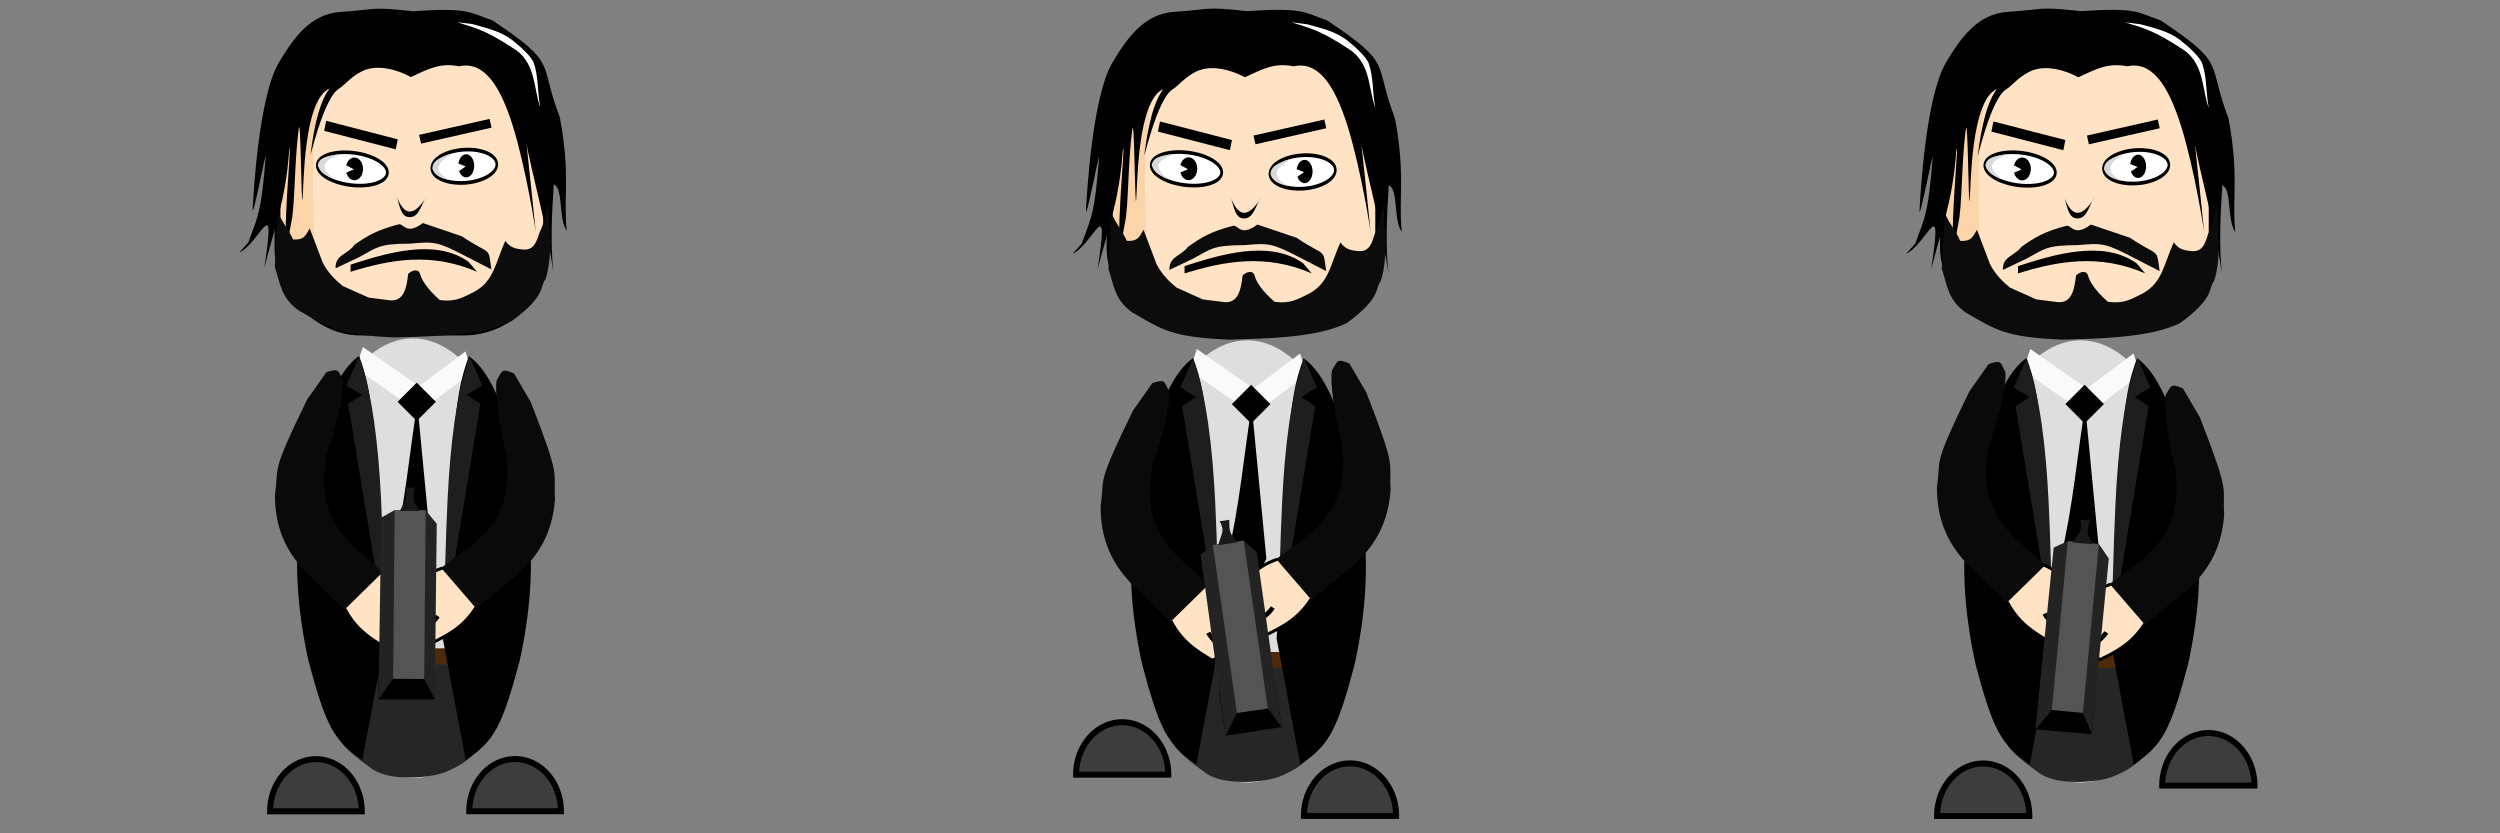 <?xml version="1.0" encoding="UTF-8" standalone="no"?>
<svg
   xmlns:dc="http://purl.org/dc/elements/1.1/"
   xmlns:cc="http://creativecommons.org/ns#"
   xmlns:rdf="http://www.w3.org/1999/02/22-rdf-syntax-ns#"
   xmlns:svg="http://www.w3.org/2000/svg"
   xmlns="http://www.w3.org/2000/svg"
   xmlns:sodipodi="http://sodipodi.sourceforge.net/DTD/sodipodi-0.dtd"
   xmlns:inkscape="http://www.inkscape.org/namespaces/inkscape"
   inkscape:export-ydpi="97.072014"
   inkscape:export-xdpi="97.072014"
   inkscape:export-filename="C:\Users\Martin\Desktop\bitmapa.png"
   sodipodi:docname="wick2.svg"
   inkscape:version="1.0 (4035a4fb49, 2020-05-01)"
   id="svg8"
   version="1.1"
   viewBox="0 0 25.119 8.373"
   height="8.373mm"
   width="25.119mm">
  <rect x="0" y="0" width="25.119" height="8.373" fill="#808080" stroke="none"/>
  <defs
     id="defs2" />
  <sodipodi:namedview
     fit-margin-bottom="0"
     fit-margin-right="0"
     fit-margin-left="0"
     fit-margin-top="0"
     inkscape:window-maximized="0"
     inkscape:window-y="-32000"
     inkscape:window-x="-32000"
     inkscape:window-height="1002"
     inkscape:window-width="944"
     showgrid="false"
     inkscape:document-rotation="0"
     inkscape:current-layer="layer1"
     inkscape:document-units="mm"
     inkscape:cy="10.911293"
     inkscape:cx="27.212433"
     inkscape:zoom="8.0000004"
     inkscape:pageshadow="2"
     inkscape:pageopacity="0.0"
     borderopacity="1.0"
     bordercolor="#666666"
     pagecolor="#ffffff"
     id="base"
     inkscape:snap-global="false" />
  <g
     transform="translate(-39.593,-50.998)"
     style="display:inline;opacity:1"
     id="layer1"
     inkscape:groupmode="layer"
     inkscape:label="static_down">
    <g
       transform="translate(-6.295,-0.182)"
       id="g3563">
      <g
         transform="matrix(0.05,0,0,0.055,46.166,49.671)"
         id="g938">
        <rect
           rx="16.631"
           ry="15.103"
           y="31.687"
           x="50.208"
           height="56.444"
           width="53.987"
           id="rect833"
           style="fill:#ffe3c4;fill-opacity:1;stroke:#000000;stroke-width:1.174" />
        <path
           transform="scale(0.265)"
           id="path928"
           d="m 227.528,325.648 c -7.878,-3.389 -13.133,-7.014 -19.561,-13.492 -7.264,-7.32 -11.327,-14.147 -13.86,-23.291 -1.434,-5.174 -1.475,-6.919 -1.475,-62.188 0,-53.885 0.072,-57.147 1.382,-62.267 4.62,-18.064 19.583,-33.079 38.905,-39.04 2.712,-0.837 5.073,-1.378 5.247,-1.204 0.174,0.175 -0.702,1.799 -1.947,3.609 -9.412,13.679 -16.561,42.653 -19.366,78.485 -1.109,14.167 -0.437,56.182 1.093,68.324 3.124,24.791 7.384,41.261 12.955,50.086 0.962,1.524 1.504,2.758 1.205,2.742 -0.3,-0.016 -2.359,-0.81 -4.577,-1.764 z"
           style="fill:#fbd4a9;fill-opacity:1;stroke:none;stroke-width:3.51" />
      </g>
      <path
         style="fill:#000000;fill-opacity:1;stroke:none;stroke-width:0.014px;stroke-linecap:butt;stroke-linejoin:miter;stroke-opacity:1"
         d="m 50.014,51.953 c -0.152,-0.082 -0.318,-0.116 -0.447,-0.074 -0.129,0.043 -0.222,0.162 -0.275,0.194 -0.156,0.092 -0.297,0.742 -0.283,0.649 0.017,-0.111 0.056,-0.474 0.189,-0.652 -0.262,0.116 -0.258,0.98 -0.27,1.108 -0.013,0.134 -0.017,-0.875 -0.039,-0.7 -0.045,0.35 -0.036,0.748 -0.072,0.925 -0.088,0.432 0.022,0.236 -0.019,0.28 -0.104,0.111 0.037,-1.229 -0.005,-0.987 -0.033,0.49 -0.156,0.806 -0.25,1.177 0.123,-0.795 -0.033,-0.264 -0.251,-0.154 l 0.092,-0.105 c 0.101,-0.279 0.127,-0.29 0.174,-0.862 0.003,-0.069 -0.143,0.697 -0.131,0.516 0.008,-0.133 0.06,-1.119 0.263,-1.459 0.145,-0.244 0.317,-0.49 0.618,-0.509 0.373,-0.024 0.29,-0.056 0.729,-0.007 0.562,-0.039 0.566,0.012 0.799,0.092 0.674,0.45 0.458,0.41 0.677,0.974 0.108,0.574 0.035,0.795 0.069,1.14 -0.086,-0.124 -0.031,-0.426 -0.13,-0.467 -0.02,0.301 -0.034,0.599 -0.004,0.881 -0.069,-0.479 -0.213,-0.976 -0.28,-1.334 -0.007,-0.177 0.124,1.157 0.109,0.978 -0.004,-0.055 -0.103,-0.683 -0.236,-1.11 -0.133,-0.428 -0.3,-0.654 -0.54,-0.601 -0.199,-0.039 -0.315,0.032 -0.485,0.108 z"
         id="path930"
         sodipodi:nodetypes="cssscsssscccccssccccccccssccc" />
      <rect
         ry="0"
         y="51.179"
         x="45.888"
         height="8.373"
         width="8.373"
         id="rect851"
         style="fill:none;stroke:none;stroke-width:0.094;stroke-opacity:1" />
      <rect
         transform="matrix(0.968,0.25,-0.194,0.981,0,0)"
         y="38.499"
         x="58.506"
         height="0.103"
         width="0.743"
         id="rect1813"
         style="fill:#000000;fill-opacity:1;stroke:none;stroke-width:0.016;stroke-miterlimit:4;stroke-dasharray:none;stroke-opacity:1" />
      <rect
         style="fill:#000000;fill-opacity:1;stroke:none;stroke-width:0.015;stroke-miterlimit:4;stroke-dasharray:none;stroke-opacity:1"
         id="rect1813-6"
         width="0.726"
         height="0.09"
         x="-37.982"
         y="62.327"
         transform="matrix(-0.975,0.221,0.221,0.975,0,0)" />
      <g
         transform="matrix(1.202,0,0,1.586,-6.546,-33.051)"
         id="g1912">
        <ellipse
           transform="rotate(5.003)"
           ry="0.103"
           rx="0.294"
           cy="49.912"
           cx="51.115"
           id="path1811-5"
           style="fill:#ffffff;fill-opacity:1;stroke:#000000;stroke-width:0.023;stroke-miterlimit:4;stroke-dasharray:none;stroke-opacity:1" />
        <path
           sodipodi:nodetypes="ccccc"
           id="path1858-0"
           d="m 46.461,54.088 c -0.098,0.032 -0.21,0.066 -0.034,0.161 -0.069,-0.024 -0.126,-0.038 -0.148,-0.092 0.008,-0.047 0.065,-0.057 0.15,-0.068 z"
           style="fill:#d9d9d9;fill-opacity:1;stroke:none;stroke-width:0.014;stroke-linecap:butt;stroke-linejoin:miter;stroke-miterlimit:4;stroke-dasharray:none;stroke-opacity:1" />
        <g
           transform="translate(-1.312,0.804)"
           id="g1864-2">
          <circle
             style="fill:#000000;fill-opacity:1;stroke:none;stroke-width:0.011;stroke-miterlimit:4;stroke-dasharray:none;stroke-opacity:1"
             id="path1854-9"
             cx="47.897"
             cy="53.375"
             r="0.072" />
          <path
             style="fill:#ffffff;fill-opacity:1;stroke:none;stroke-width:0.014;stroke-linecap:butt;stroke-linejoin:miter;stroke-miterlimit:4;stroke-dasharray:none;stroke-opacity:1"
             d="m 47.816,53.347 0.076,0.031 -0.077,0.025 z"
             id="path1860-4" />
        </g>
      </g>
      <g
         transform="matrix(1.103,-0.212,0.146,1.604,-8.721,-24.181)"
         id="g1912-7">
        <ellipse
           style="fill:#ffffff;fill-opacity:1;stroke:#000000;stroke-width:0.023;stroke-miterlimit:4;stroke-dasharray:none;stroke-opacity:1"
           id="path1811-5-2"
           cx="51.115"
           cy="49.912"
           rx="0.294"
           ry="0.103"
           transform="rotate(5.003)" />
        <path
           style="fill:#d9d9d9;fill-opacity:1;stroke:none;stroke-width:0.014;stroke-linecap:butt;stroke-linejoin:miter;stroke-miterlimit:4;stroke-dasharray:none;stroke-opacity:1"
           d="m 46.461,54.088 c -0.098,0.032 -0.21,0.066 -0.034,0.161 -0.069,-0.024 -0.126,-0.038 -0.148,-0.092 0.008,-0.047 0.065,-0.057 0.15,-0.068 z"
           id="path1858-0-1"
           sodipodi:nodetypes="ccccc" />
        <g
           id="g1864-2-4"
           transform="translate(-1.312,0.804)">
          <circle
             r="0.072"
             cy="53.375"
             cx="47.897"
             id="path1854-9-1"
             style="fill:#000000;fill-opacity:1;stroke:none;stroke-width:0.011;stroke-miterlimit:4;stroke-dasharray:none;stroke-opacity:1" />
          <path
             id="path1860-4-7"
             d="m 47.816,53.347 0.076,0.031 -0.077,0.025 z"
             style="fill:#ffffff;fill-opacity:1;stroke:none;stroke-width:0.014;stroke-linecap:butt;stroke-linejoin:miter;stroke-miterlimit:4;stroke-dasharray:none;stroke-opacity:1" />
        </g>
      </g>
      <path
         sodipodi:nodetypes="ccccc"
         id="path1980"
         d="m 50.178,53.15 c -0.057,0.07 -0.072,0.213 -0.173,0.212 -0.091,1.19e-4 -0.1,-0.115 -0.128,-0.199 0.088,0.22 0.192,0.162 0.301,-0.013 z"
         style="fill:#000000;fill-opacity:1;stroke:none;stroke-width:0.014;stroke-linecap:butt;stroke-linejoin:miter;stroke-miterlimit:4;stroke-dasharray:none;stroke-opacity:1" />
      <path
         sodipodi:nodetypes="ccccc"
         d="m 49.411,53.839 c 0.352,-0.114 0.851,-0.269 1.185,-0.028 l 0.085,0.1 c -0.461,-0.2 -0.876,-0.123 -1.271,0 z"
         style="fill:#000000;fill-opacity:1;stroke:none;stroke-width:0.016;stroke-miterlimit:4;stroke-dasharray:none;stroke-opacity:1"
         id="rect1997" />
      <path
         sodipodi:nodetypes="ccccccccsccccccccccccc"
         id="path2036"
         d="m 48.684,53.317 c 0.045,0.109 0.092,0.148 0.149,0.269 0.105,0.007 0.122,-0.033 0.167,-0.111 l 0.131,0.344 c 0.058,0.111 0.128,0.174 0.2,0.234 l 0.261,0.117 0.217,0.028 c 0.13,0.009 0.164,-0.11 0.18,-0.265 0.019,-0.026 0.101,-0.067 0.12,5.02e-4 0.016,0.056 0.064,0.143 0.198,0.261 0.16,0.022 0.23,-0.027 0.341,-0.08 0.205,-0.108 0.217,-0.294 0.317,-0.515 0.047,0.068 0.103,0.082 0.187,0.088 0.11,0.006 0.132,-0.101 0.156,-0.169 0.065,-0.132 0.046,-0.177 0.096,-0.305 -0.014,0.254 0.051,0.495 -0.035,0.773 -0.059,0.066 0.012,0.166 -0.339,0.418 -0.294,0.148 -0.819,0.157 -1.182,0.166 -0.556,-0.026 -0.651,-0.09 -0.966,-0.276 -0.172,-0.128 -0.176,-0.26 -0.233,-0.434 0.008,-0.146 0.016,-0.353 0.036,-0.545 z"
         style="fill:#0c0c0c;fill-opacity:1;stroke:none;stroke-width:0.015;stroke-linecap:butt;stroke-linejoin:miter;stroke-miterlimit:4;stroke-dasharray:none;stroke-opacity:1" />
      <path
         sodipodi:nodetypes="ccccccccccc"
         id="path2038"
         d="m 49.447,53.643 c -0.071,0.098 -0.193,0.095 -0.187,0.233 l 0.242,-0.115 c 0.169,-0.09 0.184,-0.133 0.508,-0.133 0.24,-0.021 0.269,-0.025 0.57,0.133 l 0.245,0.126 c -0.032,-0.243 -8.11e-4,-0.134 -0.297,-0.333 l -0.391,-0.133 c -0.164,0.123 -0.191,0.008 -0.239,0.012 -0.224,0.057 -0.322,0.118 -0.451,0.208 z"
         style="fill:#0c0c0c;fill-opacity:1;stroke:none;stroke-width:0.019;stroke-linecap:butt;stroke-linejoin:miter;stroke-miterlimit:4;stroke-dasharray:none;stroke-opacity:1" />
      <ellipse
         ry="2.209"
         rx="1.129"
         cy="56.789"
         cx="50.037"
         id="path2283"
         style="fill:#dedede;fill-opacity:1;stroke:none;stroke-width:0.014;stroke-miterlimit:4;stroke-dasharray:none;stroke-opacity:1" />
      <rect
         transform="matrix(0.82,0.572,-0.323,0.946,0,0)"
         y="17.172"
         x="67.171"
         height="0.225"
         width="0.64"
         id="rect2287"
         style="fill:#fafafa;fill-opacity:1;stroke:none;stroke-width:0.012;stroke-miterlimit:4;stroke-dasharray:none;stroke-opacity:1" />
      <rect
         style="fill:#fafafa;fill-opacity:1;stroke:none;stroke-width:0.011;stroke-miterlimit:4;stroke-dasharray:none;stroke-opacity:1"
         id="rect2287-6"
         width="0.603"
         height="0.221"
         x="-33.558"
         y="78.537"
         transform="matrix(-0.8,0.6,0.302,0.953,0,0)" />
      <rect
         transform="rotate(-45)"
         y="74.317"
         x="-3.772"
         height="0.272"
         width="0.272"
         id="rect2304"
         style="fill:#000000;fill-opacity:1;stroke:none;stroke-width:0.015;stroke-miterlimit:4;stroke-dasharray:none;stroke-opacity:1" />
      <path
         sodipodi:nodetypes="ccccc"
         id="path2306"
         d="m 50.081,55.238 c -0.075,0.452 -0.12,1.004 -0.246,1.519 0.087,0.205 0.145,0.282 0.184,0.475 0.07,-0.198 0.088,-0.248 0.208,-0.469 z"
         style="fill:#000000;fill-opacity:1;stroke:none;stroke-width:0.015;stroke-linecap:butt;stroke-linejoin:miter;stroke-miterlimit:4;stroke-dasharray:none;stroke-opacity:1" />
      <rect
         y="57.694"
         x="49.541"
         height="0.165"
         width="1.022"
         id="rect2398"
         style="fill:#4d2a09;fill-opacity:1;stroke:none;stroke-width:0.015;stroke-miterlimit:4;stroke-dasharray:none;stroke-opacity:1" />
      <path
         sodipodi:nodetypes="ccccccc"
         id="path2518"
         d="m 49.249,57.853 1.72,-4e-6 -0.206,0.777 c -0.102,0.103 -0.15,0.206 -0.406,0.31 -0.138,0.054 -0.531,0.096 -0.723,-0.029 -0.437,-0.313 -0.265,-0.274 -0.423,-0.424 z"
         style="fill:#262626;fill-opacity:1;stroke:none;stroke-width:0.015;stroke-linecap:butt;stroke-linejoin:miter;stroke-miterlimit:4;stroke-dasharray:none;stroke-opacity:1" />
      <path
         sodipodi:nodetypes="cccccccc"
         id="path2348"
         d="m 49.496,54.756 c -0.293,0.206 -0.47,0.863 -0.564,1.431 -0.102,0.554 -0.063,1.095 0.055,1.631 0.176,0.662 0.258,0.807 0.542,0.997 L 49.766,57.556 49.655,55.692 C 49.622,55.177 49.578,54.978 49.496,54.756 Z"
         style="fill:#000000;fill-opacity:1;stroke:none;stroke-width:0.015;stroke-linecap:butt;stroke-linejoin:miter;stroke-miterlimit:4;stroke-dasharray:none;stroke-opacity:1" />
      <path
         style="fill:#000000;fill-opacity:1;stroke:none;stroke-width:0.015;stroke-linecap:butt;stroke-linejoin:miter;stroke-miterlimit:4;stroke-dasharray:none;stroke-opacity:1"
         d="m 50.6,54.759 c 0.293,0.206 0.47,0.863 0.564,1.431 0.102,0.554 0.063,1.095 -0.055,1.631 -0.176,0.662 -0.258,0.807 -0.542,0.997 l -0.237,-1.259 0.111,-1.864 c 0.033,-0.515 0.076,-0.714 0.158,-0.936 z"
         id="path2348-4"
         sodipodi:nodetypes="cccccccc" />
      <path
         sodipodi:nodetypes="ccccccc"
         id="path2400"
         d="m 50.48,51.403 c 0.169,0.057 0.264,0.061 0.599,0.284 0.195,0.148 0.17,0.389 0.238,0.572 -0.029,-0.144 -0.019,-0.309 -0.063,-0.438 -0.017,-0.071 -0.163,-0.194 -0.219,-0.238 -0.115,-0.089 -0.259,-0.121 -0.399,-0.161 z"
         style="fill:#ffffff;fill-opacity:1;stroke:none;stroke-width:0.015;stroke-linecap:butt;stroke-linejoin:miter;stroke-miterlimit:4;stroke-dasharray:none;stroke-opacity:1" />
      <path
         sodipodi:nodetypes="cccccccc"
         id="path2499"
         d="m 49.765,57.529 -0.379,-2.293 0.14,-0.088 -0.158,-0.096 0.128,-0.289 c 0.136,0.376 0.194,0.897 0.221,1.436 0.021,0.414 0.027,0.885 0.047,1.33 z"
         style="fill:#1e1e1e;fill-opacity:1;stroke:none;stroke-width:0.015;stroke-linecap:butt;stroke-linejoin:miter;stroke-miterlimit:4;stroke-dasharray:none;stroke-opacity:1" />
      <path
         style="fill:#1e1e1e;fill-opacity:1;stroke:none;stroke-width:0.015;stroke-linecap:butt;stroke-linejoin:miter;stroke-miterlimit:4;stroke-dasharray:none;stroke-opacity:1"
         d="m 50.337,57.529 0.379,-2.293 -0.14,-0.088 0.158,-0.096 -0.128,-0.289 c -0.136,0.376 -0.194,0.897 -0.221,1.436 -0.021,0.414 -0.027,0.885 -0.047,1.33 z"
         id="path2499-0"
         sodipodi:nodetypes="cccccccc" />
      <g
         transform="matrix(1.1,0.419,-0.419,1.1,21.414,-27.582)"
         id="g3087">
        <path
           style="fill:#0a0a0a;fill-opacity:1;stroke:none;stroke-width:0.02;stroke-linecap:butt;stroke-linejoin:miter;stroke-miterlimit:4;stroke-dasharray:none;stroke-opacity:1"
           d="m 46.912,57.382 c -0.066,0.725 -0.023,0.606 0.031,0.853 0.094,0.254 0.258,0.438 0.543,0.553 l 0.388,0.169 0.115,-0.204 0.066,-0.218 -0.209,-0.078 c -0.457,-0.152 -0.551,-0.404 -0.611,-0.687 -0.009,-0.22 -0.038,-0.529 -0.095,-0.649 -0.069,-0.06 -0.065,-0.092 -0.158,-0.014 z"
           id="path2570"
           sodipodi:nodetypes="ccccccccccc" />
        <path
           id="rect2572"
           style="fill:#ffe3c4;fill-opacity:1;stroke:none;stroke-width:0.016;stroke-miterlimit:4;stroke-dasharray:none;stroke-opacity:1"
           d="m 48.04,58.529 c 0.151,0.031 0.302,0.062 0.433,0.19 -0.027,0.152 -0.068,0.298 -0.183,0.411 -0.151,-0.022 -0.3,-0.066 -0.441,-0.186 z"
           sodipodi:nodetypes="ccccc" />
        <path
           style="fill:none;stroke:#000000;stroke-width:0.026;stroke-linecap:butt;stroke-linejoin:miter;stroke-miterlimit:4;stroke-dasharray:none;stroke-opacity:1"
           d="m 48.032,58.534 c 0.202,0.009 0.315,0.105 0.436,0.181 -0.013,0.142 -0.044,0.282 -0.172,0.409 -0.142,-0.026 -0.291,-0.049 -0.447,-0.187"
           id="path2577"
           sodipodi:nodetypes="cccc" />
        <path
           style="fill:none;stroke:#000000;stroke-width:0.039;stroke-linecap:butt;stroke-linejoin:miter;stroke-miterlimit:4;stroke-dasharray:none;stroke-opacity:1"
           d="m 48.447,58.838 c -0.058,-0.014 -0.155,-0.049 -0.205,-0.086"
           id="path2579"
           sodipodi:nodetypes="cc" />
        <path
           id="path2579-3"
           d="m 48.387,59.006 c -0.062,-0.009 -0.16,-0.049 -0.206,-0.089"
           style="fill:none;stroke:#000000;stroke-width:0.039;stroke-linecap:butt;stroke-linejoin:miter;stroke-miterlimit:4;stroke-dasharray:none;stroke-opacity:1"
           sodipodi:nodetypes="cc" />
      </g>
      <g
         transform="matrix(1.131,-0.326,0.326,1.131,-27.63,7.796)"
         id="g3094">
        <path
           sodipodi:nodetypes="ccccccccccc"
           id="path2570-3"
           d="m 53.211,57.269 c 0.066,0.725 0.023,0.606 -0.031,0.853 -0.094,0.254 -0.258,0.438 -0.543,0.553 l -0.388,0.169 -0.115,-0.204 -0.066,-0.218 0.209,-0.078 c 0.457,-0.152 0.551,-0.404 0.611,-0.687 0.009,-0.22 0.038,-0.529 0.095,-0.649 0.069,-0.06 0.065,-0.092 0.158,-0.014 z"
           style="fill:#0a0a0a;fill-opacity:1;stroke:none;stroke-width:0.02;stroke-linecap:butt;stroke-linejoin:miter;stroke-miterlimit:4;stroke-dasharray:none;stroke-opacity:1" />
        <path
           sodipodi:nodetypes="ccccc"
           d="m 52.083,58.415 c -0.151,0.031 -0.302,0.062 -0.433,0.19 0.027,0.152 0.068,0.298 0.183,0.411 0.151,-0.022 0.3,-0.066 0.441,-0.186 z"
           style="fill:#ffe3c4;fill-opacity:1;stroke:none;stroke-width:0.016;stroke-miterlimit:4;stroke-dasharray:none;stroke-opacity:1"
           id="rect2572-1" />
        <path
           sodipodi:nodetypes="cccc"
           id="path2577-8"
           d="m 52.092,58.421 c -0.202,0.009 -0.315,0.105 -0.436,0.181 0.013,0.142 0.044,0.282 0.172,0.409 0.142,-0.026 0.291,-0.049 0.447,-0.187"
           style="fill:none;stroke:#000000;stroke-width:0.026;stroke-linecap:butt;stroke-linejoin:miter;stroke-miterlimit:4;stroke-dasharray:none;stroke-opacity:1" />
        <path
           sodipodi:nodetypes="cc"
           id="path2579-5"
           d="m 51.676,58.725 c 0.058,-0.014 0.155,-0.049 0.205,-0.086"
           style="fill:none;stroke:#000000;stroke-width:0.039;stroke-linecap:butt;stroke-linejoin:miter;stroke-miterlimit:4;stroke-dasharray:none;stroke-opacity:1" />
        <path
           sodipodi:nodetypes="cc"
           style="fill:none;stroke:#000000;stroke-width:0.039;stroke-linecap:butt;stroke-linejoin:miter;stroke-miterlimit:4;stroke-dasharray:none;stroke-opacity:1"
           d="m 51.736,58.893 c 0.062,-0.009 0.16,-0.049 0.206,-0.089"
           id="path2579-3-5" />
      </g>
      <g
         transform="matrix(1.177,0,0,1.177,-8.529,-12.733)"
         id="g3100">
        <rect
           style="fill:#000000;fill-opacity:1;stroke:none;stroke-width:0.011;stroke-miterlimit:4;stroke-dasharray:none;stroke-opacity:1"
           id="rect3027"
           width="0.482"
           height="0.381"
           x="49.465"
           y="59.891" />
        <path
           style="fill:#232323;fill-opacity:1;stroke:none;stroke-width:0.009;stroke-linecap:butt;stroke-linejoin:miter;stroke-miterlimit:4;stroke-dasharray:none;stroke-opacity:1"
           d="m 49.868,58.658 0.094,0.115 -0.017,1.497 -0.09,-0.172 -0.265,-0.002 -0.125,0.176 0.023,-1.552 0.115,-0.064 z"
           id="path3025"
           sodipodi:nodetypes="ccccccccc" />
        <rect
           transform="rotate(0.513)"
           y="58.209"
           x="50.126"
           height="1.44"
           width="0.265"
           id="rect2977-54"
           style="fill:#545454;fill-opacity:1;stroke:none;stroke-width:0.018;stroke-miterlimit:4;stroke-dasharray:none;stroke-opacity:1" />
        <path
           style="fill:#191919;fill-opacity:1;stroke:none;stroke-width:0.009;stroke-linecap:butt;stroke-linejoin:miter;stroke-miterlimit:4;stroke-dasharray:none;stroke-opacity:1"
           d="m 49.647,58.664 0.043,-0.084 c 0.021,-0.038 0.017,-0.077 0,-0.115 h 0.084 c -0.003,0.02 -0.02,0.091 0.002,0.134 l 0.038,0.065 z"
           id="path3029"
           sodipodi:nodetypes="ccccccc" />
      </g>
      <path
         transform="scale(-1)"
         style="fill:#3d3d3d;fill-opacity:1;stroke:#000000;stroke-width:0.06;stroke-miterlimit:4;stroke-dasharray:none;stroke-opacity:1"
         id="path3267-8"
         sodipodi:type="arc"
         sodipodi:cx="-51.063679"
         sodipodi:cy="-59.331272"
         sodipodi:rx="0.46059567"
         sodipodi:ry="0.52455646"
         sodipodi:start="0"
         sodipodi:end="3.1415927"
         sodipodi:arc-type="slice"
         d="m -50.603,-59.331 a 0.461,0.525 0 0 1 -0.23,0.454 0.461,0.525 0 0 1 -0.461,0 0.461,0.525 0 0 1 -0.23,-0.454 h 0.461 z" />
      <path
         d="m -48.602,-59.332 a 0.461,0.525 0 0 1 -0.23,0.454 0.461,0.525 0 0 1 -0.461,0 0.461,0.525 0 0 1 -0.23,-0.454 h 0.461 z"
         sodipodi:arc-type="slice"
         sodipodi:end="3.1415927"
         sodipodi:start="0"
         sodipodi:ry="0.52455646"
         sodipodi:rx="0.46059567"
         sodipodi:cy="-59.332451"
         sodipodi:cx="-49.062916"
         sodipodi:type="arc"
         id="path3267-8-3"
         style="fill:#3d3d3d;fill-opacity:1;stroke:#000000;stroke-width:0.06;stroke-miterlimit:4;stroke-dasharray:none;stroke-opacity:1"
         transform="scale(-1)" />
    </g>
  </g>
  <g
     transform="translate(-39.593,-50.998)"
     style="display:inline;opacity:1"
     inkscape:label="walk_down1"
     inkscape:groupmode="layer"
     id="g1521">
    <g
       transform="translate(10.452,-0.182)"
       id="g3507">
      <g
         id="g1073"
         transform="matrix(0.05,0,0,0.055,46.153,49.661)">
        <rect
           style="fill:#ffe3c4;fill-opacity:1;stroke:#000000;stroke-width:1.174"
           id="rect1069"
           width="53.987"
           height="56.444"
           x="50.208"
           y="31.687"
           ry="15.103"
           rx="16.631" />
        <path
           style="fill:#fbd4a9;fill-opacity:1;stroke:none;stroke-width:3.51"
           d="m 227.528,325.648 c -7.878,-3.389 -13.133,-7.014 -19.561,-13.492 -7.264,-7.32 -11.327,-14.147 -13.86,-23.291 -1.434,-5.174 -1.475,-6.919 -1.475,-62.188 0,-53.885 0.072,-57.147 1.382,-62.267 4.62,-18.064 19.583,-33.079 38.905,-39.04 2.712,-0.837 5.073,-1.378 5.247,-1.204 0.174,0.175 -0.702,1.799 -1.947,3.609 -9.412,13.679 -16.561,42.653 -19.366,78.485 -1.109,14.167 -0.437,56.182 1.093,68.324 3.124,24.791 7.384,41.261 12.955,50.086 0.962,1.524 1.504,2.758 1.205,2.742 -0.3,-0.016 -2.359,-0.81 -4.577,-1.764 z"
           id="path1071"
           transform="scale(0.265)" />
      </g>
      <path
         sodipodi:nodetypes="cssscsssscccccssccccccccssccc"
         id="path1075"
         d="m 50.024,51.957 c -0.152,-0.082 -0.32,-0.117 -0.449,-0.074 -0.13,0.043 -0.223,0.163 -0.277,0.195 -0.157,0.092 -0.298,0.747 -0.284,0.653 0.017,-0.112 0.056,-0.476 0.19,-0.656 -0.264,0.117 -0.26,0.986 -0.272,1.114 -0.013,0.135 -0.017,-0.88 -0.04,-0.704 -0.045,0.352 -0.036,0.753 -0.072,0.93 -0.088,0.435 0.022,0.237 -0.019,0.281 -0.105,0.112 0.038,-1.236 -0.005,-0.993 -0.033,0.493 -0.157,0.811 -0.252,1.184 0.123,-0.8 -0.033,-0.265 -0.252,-0.155 l 0.093,-0.105 c 0.102,-0.281 0.128,-0.292 0.175,-0.867 0.003,-0.069 -0.144,0.701 -0.132,0.519 0.008,-0.134 0.061,-1.125 0.264,-1.468 0.146,-0.246 0.319,-0.493 0.622,-0.512 0.375,-0.024 0.292,-0.056 0.733,-0.007 0.565,-0.039 0.569,0.012 0.803,0.093 0.678,0.453 0.461,0.413 0.681,0.98 0.109,0.578 0.035,0.8 0.069,1.146 -0.086,-0.125 -0.032,-0.429 -0.13,-0.47 -0.02,0.302 -0.034,0.602 -0.004,0.886 -0.07,-0.482 -0.215,-0.981 -0.281,-1.342 -0.007,-0.178 0.124,1.163 0.11,0.983 -0.004,-0.055 -0.104,-0.687 -0.238,-1.117 -0.134,-0.43 -0.301,-0.658 -0.543,-0.605 -0.2,-0.039 -0.317,0.032 -0.488,0.109 z"
         style="fill:#000000;fill-opacity:1;stroke:none;stroke-width:0.014px;stroke-linecap:butt;stroke-linejoin:miter;stroke-opacity:1" />
      <rect
         style="fill:none;stroke:none;stroke-width:0.094;stroke-opacity:1"
         id="rect1077"
         width="8.373"
         height="8.373"
         x="45.888"
         y="51.179"
         ry="0" />
      <rect
         style="fill:#000000;fill-opacity:1;stroke:none;stroke-width:0.016;stroke-miterlimit:4;stroke-dasharray:none;stroke-opacity:1"
         id="rect1083"
         width="0.747"
         height="0.104"
         x="58.512"
         y="38.504"
         transform="matrix(0.968,0.25,-0.194,0.981,0,0)" />
      <rect
         transform="matrix(-0.975,0.221,0.221,0.975,0,0)"
         y="62.336"
         x="-37.995"
         height="0.09"
         width="0.73"
         id="rect1093"
         style="fill:#000000;fill-opacity:1;stroke:none;stroke-width:0.015;stroke-miterlimit:4;stroke-dasharray:none;stroke-opacity:1" />
      <g
         id="g1111"
         transform="matrix(1.209,0,0,1.595,-6.862,-33.538)">
        <ellipse
           style="fill:#ffffff;fill-opacity:1;stroke:#000000;stroke-width:0.023;stroke-miterlimit:4;stroke-dasharray:none;stroke-opacity:1"
           id="ellipse1101"
           cx="51.115"
           cy="49.912"
           rx="0.294"
           ry="0.103"
           transform="rotate(5.003)" />
        <path
           style="fill:#d9d9d9;fill-opacity:1;stroke:none;stroke-width:0.014;stroke-linecap:butt;stroke-linejoin:miter;stroke-miterlimit:4;stroke-dasharray:none;stroke-opacity:1"
           d="m 46.461,54.088 c -0.098,0.032 -0.21,0.066 -0.034,0.161 -0.069,-0.024 -0.126,-0.038 -0.148,-0.092 0.008,-0.047 0.065,-0.057 0.15,-0.068 z"
           id="path1103"
           sodipodi:nodetypes="ccccc" />
        <g
           id="g1109"
           transform="translate(-1.312,0.804)">
          <circle
             r="0.072"
             cy="53.375"
             cx="47.897"
             id="circle1105"
             style="fill:#000000;fill-opacity:1;stroke:none;stroke-width:0.011;stroke-miterlimit:4;stroke-dasharray:none;stroke-opacity:1" />
          <path
             id="path1107"
             d="m 47.816,53.347 0.076,0.031 -0.077,0.025 z"
             style="fill:#ffffff;fill-opacity:1;stroke:none;stroke-width:0.014;stroke-linecap:butt;stroke-linejoin:miter;stroke-miterlimit:4;stroke-dasharray:none;stroke-opacity:1" />
        </g>
      </g>
      <g
         id="g1123"
         transform="matrix(1.11,-0.213,0.147,1.613,-9.05,-24.617)">
        <ellipse
           transform="rotate(5.003)"
           ry="0.103"
           rx="0.294"
           cy="49.912"
           cx="51.115"
           id="ellipse1113"
           style="fill:#ffffff;fill-opacity:1;stroke:#000000;stroke-width:0.023;stroke-miterlimit:4;stroke-dasharray:none;stroke-opacity:1" />
        <path
           sodipodi:nodetypes="ccccc"
           id="path1115"
           d="m 46.461,54.088 c -0.098,0.032 -0.21,0.066 -0.034,0.161 -0.069,-0.024 -0.126,-0.038 -0.148,-0.092 0.008,-0.047 0.065,-0.057 0.15,-0.068 z"
           style="fill:#d9d9d9;fill-opacity:1;stroke:none;stroke-width:0.014;stroke-linecap:butt;stroke-linejoin:miter;stroke-miterlimit:4;stroke-dasharray:none;stroke-opacity:1" />
        <g
           transform="translate(-1.312,0.804)"
           id="g1121">
          <circle
             style="fill:#000000;fill-opacity:1;stroke:none;stroke-width:0.011;stroke-miterlimit:4;stroke-dasharray:none;stroke-opacity:1"
             id="circle1117"
             cx="47.897"
             cy="53.375"
             r="0.072" />
          <path
             style="fill:#ffffff;fill-opacity:1;stroke:none;stroke-width:0.014;stroke-linecap:butt;stroke-linejoin:miter;stroke-miterlimit:4;stroke-dasharray:none;stroke-opacity:1"
             d="m 47.816,53.347 0.076,0.031 -0.077,0.025 z"
             id="path1119" />
        </g>
      </g>
      <path
         style="fill:#000000;fill-opacity:1;stroke:none;stroke-width:0.014;stroke-linecap:butt;stroke-linejoin:miter;stroke-miterlimit:4;stroke-dasharray:none;stroke-opacity:1"
         d="m 50.189,53.161 c -0.057,0.071 -0.073,0.214 -0.174,0.214 -0.092,1.2e-4 -0.101,-0.116 -0.129,-0.2 0.089,0.221 0.193,0.163 0.303,-0.013 z"
         id="path1133"
         sodipodi:nodetypes="ccccc" />
      <path
         id="path1137"
         style="fill:#000000;fill-opacity:1;stroke:none;stroke-width:0.016;stroke-miterlimit:4;stroke-dasharray:none;stroke-opacity:1"
         d="m 49.417,53.854 c 0.354,-0.115 0.856,-0.27 1.192,-0.028 l 0.086,0.101 c -0.464,-0.201 -0.882,-0.123 -1.278,0 z"
         sodipodi:nodetypes="ccccc" />
      <path
         style="fill:#0c0c0c;fill-opacity:1;stroke:none;stroke-width:0.015;stroke-linecap:butt;stroke-linejoin:miter;stroke-miterlimit:4;stroke-dasharray:none;stroke-opacity:1"
         d="m 48.687,53.329 c 0.045,0.11 0.093,0.148 0.15,0.271 0.106,0.007 0.123,-0.034 0.168,-0.111 l 0.131,0.346 c 0.059,0.111 0.129,0.175 0.201,0.235 l 0.263,0.118 0.219,0.028 c 0.131,0.009 0.164,-0.111 0.181,-0.267 0.019,-0.026 0.101,-0.068 0.121,5.05e-4 0.016,0.057 0.064,0.144 0.2,0.263 0.161,0.022 0.232,-0.027 0.342,-0.08 0.206,-0.109 0.218,-0.296 0.319,-0.518 0.047,0.069 0.103,0.083 0.188,0.089 0.111,0.006 0.133,-0.101 0.156,-0.17 0.066,-0.133 0.046,-0.178 0.096,-0.306 -0.014,0.256 0.052,0.498 -0.035,0.777 -0.059,0.066 0.012,0.166 -0.341,0.421 -0.296,0.149 -0.824,0.157 -1.189,0.167 -0.559,-0.026 -0.655,-0.09 -0.972,-0.277 -0.173,-0.129 -0.177,-0.261 -0.234,-0.436 0.008,-0.147 0.016,-0.355 0.036,-0.548 z"
         id="path1147"
         sodipodi:nodetypes="ccccccccsccccccccccccc" />
      <path
         style="fill:#0c0c0c;fill-opacity:1;stroke:none;stroke-width:0.019;stroke-linecap:butt;stroke-linejoin:miter;stroke-miterlimit:4;stroke-dasharray:none;stroke-opacity:1"
         d="m 49.454,53.657 c -0.071,0.098 -0.194,0.096 -0.189,0.235 l 0.243,-0.116 c 0.17,-0.09 0.185,-0.133 0.511,-0.133 0.242,-0.021 0.271,-0.025 0.574,0.134 l 0.247,0.127 c -0.033,-0.244 -8.15e-4,-0.135 -0.298,-0.335 l -0.393,-0.133 c -0.165,0.124 -0.192,0.008 -0.241,0.012 -0.226,0.057 -0.323,0.118 -0.454,0.21 z"
         id="path1149"
         sodipodi:nodetypes="ccccccccccc" />
      <ellipse
         style="fill:#dedede;fill-opacity:1;stroke:none;stroke-width:0.014;stroke-miterlimit:4;stroke-dasharray:none;stroke-opacity:1"
         id="ellipse1157"
         cx="50.047"
         cy="56.821"
         rx="1.135"
         ry="2.222" />
      <rect
         style="fill:#fafafa;fill-opacity:1;stroke:none;stroke-width:0.012;stroke-miterlimit:4;stroke-dasharray:none;stroke-opacity:1"
         id="rect1159"
         width="0.643"
         height="0.227"
         x="67.185"
         y="17.185"
         transform="matrix(0.82,0.572,-0.323,0.946,0,0)" />
      <rect
         transform="matrix(-0.8,0.6,0.302,0.953,0,0)"
         y="78.563"
         x="-33.565"
         height="0.222"
         width="0.606"
         id="rect1161"
         style="fill:#fafafa;fill-opacity:1;stroke:none;stroke-width:0.011;stroke-miterlimit:4;stroke-dasharray:none;stroke-opacity:1" />
      <rect
         style="fill:#000000;fill-opacity:1;stroke:none;stroke-width:0.015;stroke-miterlimit:4;stroke-dasharray:none;stroke-opacity:1"
         id="rect1163"
         width="0.274"
         height="0.274"
         x="-3.781"
         y="74.34"
         transform="rotate(-45)" />
      <path
         style="fill:#000000;fill-opacity:1;stroke:none;stroke-width:0.015;stroke-linecap:butt;stroke-linejoin:miter;stroke-miterlimit:4;stroke-dasharray:none;stroke-opacity:1"
         d="m 50.092,55.261 c -0.076,0.455 -0.121,1.01 -0.247,1.528 0.088,0.206 0.146,0.284 0.185,0.478 0.071,-0.199 0.089,-0.249 0.209,-0.472 z"
         id="path1165"
         sodipodi:nodetypes="ccccc" />
      <rect
         style="fill:#4d2a09;fill-opacity:1;stroke:none;stroke-width:0.015;stroke-miterlimit:4;stroke-dasharray:none;stroke-opacity:1"
         id="rect1175"
         width="1.028"
         height="0.166"
         x="49.548"
         y="57.731" />
      <path
         style="fill:#262626;fill-opacity:1;stroke:none;stroke-width:0.015;stroke-linecap:butt;stroke-linejoin:miter;stroke-miterlimit:4;stroke-dasharray:none;stroke-opacity:1"
         d="m 49.254,57.891 1.73,-3e-6 -0.208,0.782 c -0.102,0.104 -0.151,0.208 -0.408,0.311 -0.139,0.055 -0.534,0.096 -0.727,-0.029 -0.44,-0.315 -0.267,-0.276 -0.425,-0.426 z"
         id="path1177"
         sodipodi:nodetypes="ccccccc" />
      <path
         style="fill:#000000;fill-opacity:1;stroke:none;stroke-width:0.015;stroke-linecap:butt;stroke-linejoin:miter;stroke-miterlimit:4;stroke-dasharray:none;stroke-opacity:1"
         d="m 49.503,54.777 c -0.295,0.207 -0.473,0.868 -0.567,1.439 -0.103,0.557 -0.063,1.102 0.055,1.64 0.177,0.666 0.259,0.811 0.545,1.003 l 0.238,-1.266 -0.112,-1.875 c -0.033,-0.518 -0.077,-0.718 -0.159,-0.941 z"
         id="path1179"
         sodipodi:nodetypes="cccccccc" />
      <path
         sodipodi:nodetypes="cccccccc"
         id="path1181"
         d="m 50.613,54.779 c 0.295,0.207 0.473,0.868 0.567,1.439 0.103,0.557 0.063,1.102 -0.055,1.64 -0.177,0.666 -0.259,0.811 -0.545,1.003 l -0.238,-1.266 0.112,-1.875 c 0.033,-0.518 0.077,-0.718 0.159,-0.941 z"
         style="fill:#000000;fill-opacity:1;stroke:none;stroke-width:0.015;stroke-linecap:butt;stroke-linejoin:miter;stroke-miterlimit:4;stroke-dasharray:none;stroke-opacity:1" />
      <path
         style="fill:#ffffff;fill-opacity:1;stroke:none;stroke-width:0.015;stroke-linecap:butt;stroke-linejoin:miter;stroke-miterlimit:4;stroke-dasharray:none;stroke-opacity:1"
         d="m 50.492,51.404 c 0.17,0.058 0.265,0.061 0.602,0.286 0.196,0.149 0.171,0.391 0.24,0.575 -0.029,-0.145 -0.019,-0.311 -0.064,-0.44 -0.017,-0.071 -0.164,-0.195 -0.22,-0.24 -0.116,-0.09 -0.26,-0.122 -0.401,-0.161 z"
         id="path1197"
         sodipodi:nodetypes="ccccccc" />
      <path
         style="fill:#1e1e1e;fill-opacity:1;stroke:none;stroke-width:0.015;stroke-linecap:butt;stroke-linejoin:miter;stroke-miterlimit:4;stroke-dasharray:none;stroke-opacity:1"
         d="M 49.773,57.565 49.392,55.259 l 0.141,-0.089 -0.159,-0.097 0.129,-0.29 c 0.137,0.378 0.195,0.902 0.222,1.444 0.021,0.416 0.027,0.89 0.048,1.338 z"
         id="path1245"
         sodipodi:nodetypes="cccccccc" />
      <path
         sodipodi:nodetypes="cccccccc"
         id="path1247"
         d="m 50.349,57.565 0.381,-2.306 -0.141,-0.089 0.159,-0.097 -0.129,-0.29 c -0.137,0.378 -0.195,0.902 -0.222,1.444 -0.021,0.416 -0.027,0.89 -0.048,1.338 z"
         style="fill:#1e1e1e;fill-opacity:1;stroke:none;stroke-width:0.015;stroke-linecap:butt;stroke-linejoin:miter;stroke-miterlimit:4;stroke-dasharray:none;stroke-opacity:1" />
      <g
         id="g1281"
         transform="matrix(1.106,0.422,-0.422,1.106,21.259,-28.149)">
        <path
           sodipodi:nodetypes="ccccccccccc"
           id="path1271"
           d="m 46.912,57.382 c -0.066,0.725 -0.023,0.606 0.031,0.853 0.094,0.254 0.258,0.438 0.543,0.553 l 0.388,0.169 0.115,-0.204 0.066,-0.218 -0.209,-0.078 c -0.457,-0.152 -0.551,-0.404 -0.611,-0.687 -0.009,-0.22 -0.038,-0.529 -0.095,-0.649 -0.069,-0.06 -0.065,-0.092 -0.158,-0.014 z"
           style="fill:#0a0a0a;fill-opacity:1;stroke:none;stroke-width:0.02;stroke-linecap:butt;stroke-linejoin:miter;stroke-miterlimit:4;stroke-dasharray:none;stroke-opacity:1" />
        <path
           sodipodi:nodetypes="ccccc"
           d="m 48.04,58.529 c 0.151,0.031 0.302,0.062 0.433,0.19 -0.027,0.152 -0.068,0.298 -0.183,0.411 -0.151,-0.022 -0.3,-0.066 -0.441,-0.186 z"
           style="fill:#ffe3c4;fill-opacity:1;stroke:none;stroke-width:0.016;stroke-miterlimit:4;stroke-dasharray:none;stroke-opacity:1"
           id="path1273" />
        <path
           sodipodi:nodetypes="cccc"
           id="path1275"
           d="m 48.032,58.534 c 0.202,0.009 0.315,0.105 0.436,0.181 -0.013,0.142 -0.044,0.282 -0.172,0.409 -0.142,-0.026 -0.291,-0.049 -0.447,-0.187"
           style="fill:none;stroke:#000000;stroke-width:0.026;stroke-linecap:butt;stroke-linejoin:miter;stroke-miterlimit:4;stroke-dasharray:none;stroke-opacity:1" />
        <path
           sodipodi:nodetypes="cc"
           id="path1277"
           d="m 48.447,58.838 c -0.058,-0.014 -0.155,-0.049 -0.205,-0.086"
           style="fill:none;stroke:#000000;stroke-width:0.039;stroke-linecap:butt;stroke-linejoin:miter;stroke-miterlimit:4;stroke-dasharray:none;stroke-opacity:1" />
        <path
           sodipodi:nodetypes="cc"
           style="fill:none;stroke:#000000;stroke-width:0.039;stroke-linecap:butt;stroke-linejoin:miter;stroke-miterlimit:4;stroke-dasharray:none;stroke-opacity:1"
           d="m 48.387,59.006 c -0.062,-0.009 -0.16,-0.049 -0.206,-0.089"
           id="path1279" />
      </g>
      <g
         id="g1361"
         transform="matrix(1.137,-0.328,0.328,1.137,-28.041,7.711)">
        <path
           style="fill:#0a0a0a;fill-opacity:1;stroke:none;stroke-width:0.02;stroke-linecap:butt;stroke-linejoin:miter;stroke-miterlimit:4;stroke-dasharray:none;stroke-opacity:1"
           d="m 53.211,57.269 c 0.066,0.725 0.023,0.606 -0.031,0.853 -0.094,0.254 -0.258,0.438 -0.543,0.553 l -0.388,0.169 -0.115,-0.204 -0.066,-0.218 0.209,-0.078 c 0.457,-0.152 0.551,-0.404 0.611,-0.687 0.009,-0.22 0.038,-0.529 0.095,-0.649 0.069,-0.06 0.065,-0.092 0.158,-0.014 z"
           id="path1351"
           sodipodi:nodetypes="ccccccccccc" />
        <path
           id="path1353"
           style="fill:#ffe3c4;fill-opacity:1;stroke:none;stroke-width:0.016;stroke-miterlimit:4;stroke-dasharray:none;stroke-opacity:1"
           d="m 52.083,58.415 c -0.151,0.031 -0.302,0.062 -0.433,0.19 0.027,0.152 0.068,0.298 0.183,0.411 0.151,-0.022 0.3,-0.066 0.441,-0.186 z"
           sodipodi:nodetypes="ccccc" />
        <path
           style="fill:none;stroke:#000000;stroke-width:0.026;stroke-linecap:butt;stroke-linejoin:miter;stroke-miterlimit:4;stroke-dasharray:none;stroke-opacity:1"
           d="m 52.092,58.421 c -0.202,0.009 -0.315,0.105 -0.436,0.181 0.013,0.142 0.044,0.282 0.172,0.409 0.142,-0.026 0.291,-0.049 0.447,-0.187"
           id="path1355"
           sodipodi:nodetypes="cccc" />
        <path
           style="fill:none;stroke:#000000;stroke-width:0.039;stroke-linecap:butt;stroke-linejoin:miter;stroke-miterlimit:4;stroke-dasharray:none;stroke-opacity:1"
           d="m 51.676,58.725 c 0.058,-0.014 0.155,-0.049 0.205,-0.086"
           id="path1357"
           sodipodi:nodetypes="cc" />
        <path
           id="path1359"
           d="m 51.736,58.893 c 0.062,-0.009 0.16,-0.049 0.206,-0.089"
           style="fill:none;stroke:#000000;stroke-width:0.039;stroke-linecap:butt;stroke-linejoin:miter;stroke-miterlimit:4;stroke-dasharray:none;stroke-opacity:1"
           sodipodi:nodetypes="cc" />
      </g>
      <g
         id="g1387"
         transform="matrix(1.179,0.101,-0.101,1.179,-2.64,-17.548)">
        <rect
           y="59.891"
           x="49.465"
           height="0.381"
           width="0.482"
           id="rect1379"
           style="fill:#000000;fill-opacity:1;stroke:none;stroke-width:0.011;stroke-miterlimit:4;stroke-dasharray:none;stroke-opacity:1" />
        <path
           sodipodi:nodetypes="ccccccccc"
           id="path1381"
           d="m 49.868,58.658 0.094,0.115 -0.017,1.497 -0.09,-0.172 -0.265,-0.002 -0.125,0.176 0.023,-1.552 0.115,-0.064 z"
           style="fill:#232323;fill-opacity:1;stroke:none;stroke-width:0.009;stroke-linecap:butt;stroke-linejoin:miter;stroke-miterlimit:4;stroke-dasharray:none;stroke-opacity:1" />
        <rect
           style="fill:#545454;fill-opacity:1;stroke:none;stroke-width:0.018;stroke-miterlimit:4;stroke-dasharray:none;stroke-opacity:1"
           id="rect1383"
           width="0.265"
           height="1.44"
           x="50.126"
           y="58.209"
           transform="rotate(0.513)" />
        <path
           sodipodi:nodetypes="ccccccc"
           id="path1385"
           d="m 49.647,58.664 0.043,-0.084 c 0.021,-0.038 0.017,-0.077 0,-0.115 h 0.084 c -0.003,0.02 -0.02,0.091 0.002,0.134 l 0.038,0.065 z"
           style="fill:#191919;fill-opacity:1;stroke:none;stroke-width:0.009;stroke-linecap:butt;stroke-linejoin:miter;stroke-miterlimit:4;stroke-dasharray:none;stroke-opacity:1" />
      </g>
      <path
         d="m -50.866,-59.073 a 0.463,0.528 0 0 1 -0.232,0.457 0.463,0.528 0 0 1 -0.463,0 0.463,0.528 0 0 1 -0.232,-0.457 h 0.463 z"
         sodipodi:arc-type="slice"
         sodipodi:end="3.1415927"
         sodipodi:start="0"
         sodipodi:ry="0.52758765"
         sodipodi:rx="0.46325722"
         sodipodi:cy="-59.073383"
         sodipodi:cx="-51.328815"
         sodipodi:type="arc"
         id="path1509"
         style="fill:#3d3d3d;fill-opacity:1;stroke:#000000;stroke-width:0.06;stroke-miterlimit:4;stroke-dasharray:none;stroke-opacity:1"
         transform="scale(-1)" />
      <path
         transform="scale(-1)"
         style="fill:#3d3d3d;fill-opacity:1;stroke:#000000;stroke-width:0.06;stroke-miterlimit:4;stroke-dasharray:none;stroke-opacity:1"
         id="path1511"
         sodipodi:type="arc"
         sodipodi:cx="-49.067371"
         sodipodi:cy="-59.379051"
         sodipodi:rx="0.46325722"
         sodipodi:ry="0.52758765"
         sodipodi:start="0"
         sodipodi:end="3.1415927"
         sodipodi:arc-type="slice"
         d="m -48.604,-59.379 a 0.463,0.528 0 0 1 -0.232,0.457 0.463,0.528 0 0 1 -0.463,0 0.463,0.528 0 0 1 -0.232,-0.457 h 0.463 z" />
    </g>
  </g>
  <g
     transform="translate(-39.593,-50.998)"
     style="display:inline;opacity:1"
     id="g1977"
     inkscape:groupmode="layer"
     inkscape:label="walk_down2">
    <g
       transform="translate(2.078,-0.182)"
       id="g3451">
      <g
         transform="matrix(0.05,0,0,0.055,46.153,49.661)"
         id="g1527">
        <rect
           rx="16.631"
           ry="15.103"
           y="31.687"
           x="50.208"
           height="56.444"
           width="53.987"
           id="rect1523"
           style="fill:#ffe3c4;fill-opacity:1;stroke:#000000;stroke-width:1.174" />
        <path
           transform="scale(0.265)"
           id="path1525"
           d="m 227.528,325.648 c -7.878,-3.389 -13.133,-7.014 -19.561,-13.492 -7.264,-7.32 -11.327,-14.147 -13.86,-23.291 -1.434,-5.174 -1.475,-6.919 -1.475,-62.188 0,-53.885 0.072,-57.147 1.382,-62.267 4.62,-18.064 19.583,-33.079 38.905,-39.04 2.712,-0.837 5.073,-1.378 5.247,-1.204 0.174,0.175 -0.702,1.799 -1.947,3.609 -9.412,13.679 -16.561,42.653 -19.366,78.485 -1.109,14.167 -0.437,56.182 1.093,68.324 3.124,24.791 7.384,41.261 12.955,50.086 0.962,1.524 1.504,2.758 1.205,2.742 -0.3,-0.016 -2.359,-0.81 -4.577,-1.764 z"
           style="fill:#fbd4a9;fill-opacity:1;stroke:none;stroke-width:3.51" />
      </g>
      <path
         style="fill:#000000;fill-opacity:1;stroke:none;stroke-width:0.014px;stroke-linecap:butt;stroke-linejoin:miter;stroke-opacity:1"
         d="m 50.024,51.957 c -0.152,-0.082 -0.32,-0.117 -0.45,-0.074 -0.13,0.043 -0.223,0.163 -0.277,0.195 -0.157,0.092 -0.298,0.747 -0.284,0.653 0.017,-0.112 0.056,-0.476 0.19,-0.656 -0.264,0.117 -0.26,0.986 -0.272,1.114 -0.013,0.135 -0.017,-0.88 -0.04,-0.704 -0.045,0.352 -0.036,0.753 -0.072,0.93 -0.088,0.435 0.022,0.237 -0.019,0.281 -0.105,0.112 0.038,-1.237 -0.005,-0.993 -0.033,0.493 -0.157,0.811 -0.252,1.184 0.123,-0.8 -0.033,-0.265 -0.252,-0.155 l 0.093,-0.105 c 0.102,-0.281 0.128,-0.292 0.175,-0.867 0.003,-0.069 -0.144,0.701 -0.132,0.519 0.008,-0.134 0.061,-1.125 0.264,-1.468 0.146,-0.246 0.319,-0.493 0.622,-0.512 0.375,-0.024 0.292,-0.056 0.733,-0.007 0.565,-0.039 0.569,0.012 0.803,0.093 0.678,0.453 0.461,0.413 0.681,0.98 0.109,0.578 0.035,0.8 0.069,1.146 -0.086,-0.125 -0.032,-0.429 -0.13,-0.47 -0.02,0.302 -0.034,0.602 -0.004,0.886 -0.07,-0.482 -0.215,-0.981 -0.281,-1.342 -0.007,-0.178 0.124,1.163 0.11,0.983 -0.004,-0.055 -0.104,-0.687 -0.238,-1.117 -0.134,-0.43 -0.301,-0.658 -0.543,-0.605 -0.2,-0.039 -0.317,0.032 -0.488,0.109 z"
         id="path1529"
         sodipodi:nodetypes="cssscsssscccccssccccccccssccc" />
      <rect
         ry="0"
         y="51.179"
         x="45.888"
         height="8.373"
         width="8.373"
         id="rect1531"
         style="fill:none;stroke:none;stroke-width:0.094;stroke-opacity:1" />
      <rect
         transform="matrix(0.968,0.25,-0.194,0.981,0,0)"
         y="38.504"
         x="58.512"
         height="0.104"
         width="0.747"
         id="rect1537"
         style="fill:#000000;fill-opacity:1;stroke:none;stroke-width:0.016;stroke-miterlimit:4;stroke-dasharray:none;stroke-opacity:1" />
      <rect
         style="fill:#000000;fill-opacity:1;stroke:none;stroke-width:0.015;stroke-miterlimit:4;stroke-dasharray:none;stroke-opacity:1"
         id="rect1547"
         width="0.73"
         height="0.09"
         x="-37.995"
         y="62.336"
         transform="matrix(-0.975,0.221,0.221,0.975,0,0)" />
      <g
         transform="matrix(1.209,0,0,1.595,-6.864,-33.54)"
         id="g1565">
        <ellipse
           transform="rotate(5.003)"
           ry="0.103"
           rx="0.294"
           cy="49.912"
           cx="51.115"
           id="ellipse1555"
           style="fill:#ffffff;fill-opacity:1;stroke:#000000;stroke-width:0.023;stroke-miterlimit:4;stroke-dasharray:none;stroke-opacity:1" />
        <path
           sodipodi:nodetypes="ccccc"
           id="path1557"
           d="m 46.461,54.088 c -0.098,0.032 -0.21,0.066 -0.034,0.161 -0.069,-0.024 -0.126,-0.038 -0.148,-0.092 0.008,-0.047 0.065,-0.057 0.15,-0.068 z"
           style="fill:#d9d9d9;fill-opacity:1;stroke:none;stroke-width:0.014;stroke-linecap:butt;stroke-linejoin:miter;stroke-miterlimit:4;stroke-dasharray:none;stroke-opacity:1" />
        <g
           transform="translate(-1.312,0.804)"
           id="g1563">
          <circle
             style="fill:#000000;fill-opacity:1;stroke:none;stroke-width:0.011;stroke-miterlimit:4;stroke-dasharray:none;stroke-opacity:1"
             id="circle1559"
             cx="47.897"
             cy="53.375"
             r="0.072" />
          <path
             style="fill:#ffffff;fill-opacity:1;stroke:none;stroke-width:0.014;stroke-linecap:butt;stroke-linejoin:miter;stroke-miterlimit:4;stroke-dasharray:none;stroke-opacity:1"
             d="m 47.816,53.347 0.076,0.031 -0.077,0.025 z"
             id="path1561" />
        </g>
      </g>
      <g
         transform="matrix(1.11,-0.213,0.147,1.614,-9.051,-24.619)"
         id="g1577">
        <ellipse
           style="fill:#ffffff;fill-opacity:1;stroke:#000000;stroke-width:0.023;stroke-miterlimit:4;stroke-dasharray:none;stroke-opacity:1"
           id="ellipse1567"
           cx="51.115"
           cy="49.912"
           rx="0.294"
           ry="0.103"
           transform="rotate(5.003)" />
        <path
           style="fill:#d9d9d9;fill-opacity:1;stroke:none;stroke-width:0.014;stroke-linecap:butt;stroke-linejoin:miter;stroke-miterlimit:4;stroke-dasharray:none;stroke-opacity:1"
           d="m 46.461,54.088 c -0.098,0.032 -0.21,0.066 -0.034,0.161 -0.069,-0.024 -0.126,-0.038 -0.148,-0.092 0.008,-0.047 0.065,-0.057 0.15,-0.068 z"
           id="path1569"
           sodipodi:nodetypes="ccccc" />
        <g
           id="g1575"
           transform="translate(-1.312,0.804)">
          <circle
             r="0.072"
             cy="53.375"
             cx="47.897"
             id="circle1571"
             style="fill:#000000;fill-opacity:1;stroke:none;stroke-width:0.011;stroke-miterlimit:4;stroke-dasharray:none;stroke-opacity:1" />
          <path
             id="path1573"
             d="m 47.816,53.347 0.076,0.031 -0.077,0.025 z"
             style="fill:#ffffff;fill-opacity:1;stroke:none;stroke-width:0.014;stroke-linecap:butt;stroke-linejoin:miter;stroke-miterlimit:4;stroke-dasharray:none;stroke-opacity:1" />
        </g>
      </g>
      <path
         sodipodi:nodetypes="ccccc"
         id="path1587"
         d="m 50.189,53.161 c -0.057,0.071 -0.073,0.214 -0.174,0.214 -0.092,1.19e-4 -0.101,-0.116 -0.129,-0.2 0.089,0.221 0.193,0.163 0.303,-0.013 z"
         style="fill:#000000;fill-opacity:1;stroke:none;stroke-width:0.014;stroke-linecap:butt;stroke-linejoin:miter;stroke-miterlimit:4;stroke-dasharray:none;stroke-opacity:1" />
      <path
         sodipodi:nodetypes="ccccc"
         d="m 49.417,53.854 c 0.354,-0.115 0.856,-0.27 1.192,-0.028 l 0.086,0.101 c -0.464,-0.201 -0.882,-0.123 -1.278,0 z"
         style="fill:#000000;fill-opacity:1;stroke:none;stroke-width:0.016;stroke-miterlimit:4;stroke-dasharray:none;stroke-opacity:1"
         id="path1591" />
      <path
         sodipodi:nodetypes="ccccccccsccccccccccccc"
         id="path1601"
         d="m 48.687,53.329 c 0.045,0.11 0.093,0.148 0.15,0.271 0.106,0.007 0.123,-0.034 0.168,-0.111 l 0.131,0.346 c 0.059,0.111 0.129,0.175 0.201,0.235 l 0.263,0.118 0.219,0.028 c 0.131,0.009 0.164,-0.111 0.181,-0.267 0.019,-0.026 0.101,-0.068 0.121,5.06e-4 0.016,0.057 0.064,0.144 0.2,0.263 0.161,0.022 0.232,-0.027 0.343,-0.08 0.206,-0.109 0.218,-0.296 0.319,-0.518 0.047,0.069 0.103,0.083 0.188,0.089 0.111,0.006 0.133,-0.101 0.156,-0.17 0.066,-0.133 0.046,-0.178 0.096,-0.306 -0.014,0.256 0.052,0.498 -0.035,0.777 -0.059,0.066 0.012,0.166 -0.341,0.421 -0.296,0.149 -0.824,0.157 -1.189,0.167 -0.559,-0.026 -0.655,-0.09 -0.972,-0.277 -0.173,-0.129 -0.177,-0.261 -0.234,-0.436 0.008,-0.147 0.016,-0.355 0.036,-0.548 z"
         style="fill:#0c0c0c;fill-opacity:1;stroke:none;stroke-width:0.015;stroke-linecap:butt;stroke-linejoin:miter;stroke-miterlimit:4;stroke-dasharray:none;stroke-opacity:1" />
      <path
         sodipodi:nodetypes="ccccccccccc"
         id="path1603"
         d="m 49.454,53.657 c -0.071,0.098 -0.194,0.096 -0.189,0.235 l 0.243,-0.116 c 0.17,-0.09 0.185,-0.133 0.511,-0.133 0.242,-0.021 0.271,-0.025 0.574,0.134 l 0.247,0.127 c -0.033,-0.244 -8.16e-4,-0.135 -0.298,-0.335 l -0.393,-0.133 c -0.165,0.124 -0.192,0.008 -0.241,0.012 -0.226,0.057 -0.323,0.118 -0.454,0.21 z"
         style="fill:#0c0c0c;fill-opacity:1;stroke:none;stroke-width:0.019;stroke-linecap:butt;stroke-linejoin:miter;stroke-miterlimit:4;stroke-dasharray:none;stroke-opacity:1" />
      <ellipse
         ry="2.222"
         rx="1.135"
         cy="56.821"
         cx="50.047"
         id="ellipse1611"
         style="fill:#dedede;fill-opacity:1;stroke:none;stroke-width:0.014;stroke-miterlimit:4;stroke-dasharray:none;stroke-opacity:1" />
      <rect
         transform="matrix(0.82,0.572,-0.323,0.946,0,0)"
         y="17.185"
         x="67.185"
         height="0.227"
         width="0.643"
         id="rect1613"
         style="fill:#fafafa;fill-opacity:1;stroke:none;stroke-width:0.012;stroke-miterlimit:4;stroke-dasharray:none;stroke-opacity:1" />
      <rect
         style="fill:#fafafa;fill-opacity:1;stroke:none;stroke-width:0.011;stroke-miterlimit:4;stroke-dasharray:none;stroke-opacity:1"
         id="rect1615"
         width="0.606"
         height="0.222"
         x="-33.565"
         y="78.563"
         transform="matrix(-0.8,0.6,0.302,0.953,0,0)" />
      <rect
         transform="rotate(-45)"
         y="74.34"
         x="-3.782"
         height="0.274"
         width="0.274"
         id="rect1617"
         style="fill:#000000;fill-opacity:1;stroke:none;stroke-width:0.015;stroke-miterlimit:4;stroke-dasharray:none;stroke-opacity:1" />
      <path
         sodipodi:nodetypes="ccccc"
         id="path1619"
         d="m 50.092,55.261 c -0.076,0.455 -0.121,1.01 -0.247,1.528 0.088,0.206 0.146,0.284 0.185,0.478 0.071,-0.199 0.089,-0.249 0.209,-0.472 z"
         style="fill:#000000;fill-opacity:1;stroke:none;stroke-width:0.015;stroke-linecap:butt;stroke-linejoin:miter;stroke-miterlimit:4;stroke-dasharray:none;stroke-opacity:1" />
      <rect
         y="57.731"
         x="49.548"
         height="0.166"
         width="1.028"
         id="rect1629"
         style="fill:#4d2a09;fill-opacity:1;stroke:none;stroke-width:0.015;stroke-miterlimit:4;stroke-dasharray:none;stroke-opacity:1" />
      <path
         sodipodi:nodetypes="ccccccc"
         id="path1631"
         d="m 49.254,57.891 1.73,-3e-6 -0.208,0.782 c -0.102,0.104 -0.151,0.208 -0.408,0.311 -0.139,0.055 -0.534,0.096 -0.727,-0.029 -0.44,-0.315 -0.267,-0.276 -0.425,-0.426 z"
         style="fill:#262626;fill-opacity:1;stroke:none;stroke-width:0.015;stroke-linecap:butt;stroke-linejoin:miter;stroke-miterlimit:4;stroke-dasharray:none;stroke-opacity:1" />
      <path
         sodipodi:nodetypes="cccccccc"
         id="path1633"
         d="m 49.503,54.777 c -0.295,0.207 -0.473,0.868 -0.567,1.439 -0.103,0.557 -0.063,1.102 0.055,1.64 0.177,0.666 0.259,0.811 0.545,1.003 l 0.238,-1.266 -0.112,-1.875 c -0.033,-0.518 -0.077,-0.718 -0.159,-0.941 z"
         style="fill:#000000;fill-opacity:1;stroke:none;stroke-width:0.015;stroke-linecap:butt;stroke-linejoin:miter;stroke-miterlimit:4;stroke-dasharray:none;stroke-opacity:1" />
      <path
         style="fill:#000000;fill-opacity:1;stroke:none;stroke-width:0.015;stroke-linecap:butt;stroke-linejoin:miter;stroke-miterlimit:4;stroke-dasharray:none;stroke-opacity:1"
         d="m 50.613,54.78 c 0.295,0.207 0.473,0.868 0.567,1.439 0.103,0.557 0.063,1.102 -0.055,1.64 -0.177,0.666 -0.259,0.811 -0.545,1.003 l -0.238,-1.266 0.112,-1.875 c 0.033,-0.518 0.077,-0.718 0.159,-0.941 z"
         id="path1635"
         sodipodi:nodetypes="cccccccc" />
      <path
         sodipodi:nodetypes="ccccccc"
         id="path1651"
         d="m 50.492,51.404 c 0.17,0.058 0.265,0.061 0.602,0.286 0.196,0.149 0.171,0.391 0.24,0.575 -0.029,-0.145 -0.019,-0.311 -0.064,-0.44 -0.017,-0.071 -0.164,-0.195 -0.22,-0.24 -0.116,-0.09 -0.26,-0.122 -0.401,-0.161 z"
         style="fill:#ffffff;fill-opacity:1;stroke:none;stroke-width:0.015;stroke-linecap:butt;stroke-linejoin:miter;stroke-miterlimit:4;stroke-dasharray:none;stroke-opacity:1" />
      <path
         sodipodi:nodetypes="cccccccc"
         id="path1699"
         d="m 49.773,57.565 -0.381,-2.306 0.141,-0.089 -0.159,-0.097 0.129,-0.29 c 0.137,0.378 0.195,0.902 0.222,1.444 0.021,0.416 0.027,0.89 0.048,1.338 z"
         style="fill:#1e1e1e;fill-opacity:1;stroke:none;stroke-width:0.015;stroke-linecap:butt;stroke-linejoin:miter;stroke-miterlimit:4;stroke-dasharray:none;stroke-opacity:1" />
      <path
         style="fill:#1e1e1e;fill-opacity:1;stroke:none;stroke-width:0.015;stroke-linecap:butt;stroke-linejoin:miter;stroke-miterlimit:4;stroke-dasharray:none;stroke-opacity:1"
         d="m 50.349,57.565 0.381,-2.306 -0.141,-0.089 0.159,-0.097 -0.129,-0.29 c -0.137,0.378 -0.195,0.902 -0.222,1.444 -0.021,0.416 -0.027,0.89 -0.048,1.338 z"
         id="path1701"
         sodipodi:nodetypes="cccccccc" />
      <g
         transform="matrix(1.106,0.422,-0.422,1.106,21.23,-27.957)"
         id="g1735">
        <path
           style="fill:#0a0a0a;fill-opacity:1;stroke:none;stroke-width:0.02;stroke-linecap:butt;stroke-linejoin:miter;stroke-miterlimit:4;stroke-dasharray:none;stroke-opacity:1"
           d="m 46.912,57.382 c -0.066,0.725 -0.023,0.606 0.031,0.853 0.094,0.254 0.258,0.438 0.543,0.553 l 0.388,0.169 0.115,-0.204 0.066,-0.218 -0.209,-0.078 c -0.457,-0.152 -0.551,-0.404 -0.611,-0.687 -0.009,-0.22 -0.038,-0.529 -0.095,-0.649 -0.069,-0.06 -0.065,-0.092 -0.158,-0.014 z"
           id="path1725"
           sodipodi:nodetypes="ccccccccccc" />
        <path
           id="path1727"
           style="fill:#ffe3c4;fill-opacity:1;stroke:none;stroke-width:0.016;stroke-miterlimit:4;stroke-dasharray:none;stroke-opacity:1"
           d="m 48.04,58.529 c 0.151,0.031 0.302,0.062 0.433,0.19 -0.027,0.152 -0.068,0.298 -0.183,0.411 -0.151,-0.022 -0.3,-0.066 -0.441,-0.186 z"
           sodipodi:nodetypes="ccccc" />
        <path
           style="fill:none;stroke:#000000;stroke-width:0.026;stroke-linecap:butt;stroke-linejoin:miter;stroke-miterlimit:4;stroke-dasharray:none;stroke-opacity:1"
           d="m 48.032,58.534 c 0.202,0.009 0.315,0.105 0.436,0.181 -0.013,0.142 -0.044,0.282 -0.172,0.409 -0.142,-0.026 -0.291,-0.049 -0.447,-0.187"
           id="path1729"
           sodipodi:nodetypes="cccc" />
        <path
           style="fill:none;stroke:#000000;stroke-width:0.039;stroke-linecap:butt;stroke-linejoin:miter;stroke-miterlimit:4;stroke-dasharray:none;stroke-opacity:1"
           d="m 48.447,58.838 c -0.058,-0.014 -0.155,-0.049 -0.205,-0.086"
           id="path1731"
           sodipodi:nodetypes="cc" />
        <path
           id="path1733"
           d="m 48.387,59.006 c -0.062,-0.009 -0.16,-0.049 -0.206,-0.089"
           style="fill:none;stroke:#000000;stroke-width:0.039;stroke-linecap:butt;stroke-linejoin:miter;stroke-miterlimit:4;stroke-dasharray:none;stroke-opacity:1"
           sodipodi:nodetypes="cc" />
      </g>
      <g
         transform="matrix(1.137,-0.328,0.328,1.137,-28.042,7.461)"
         id="g1816">
        <path
           sodipodi:nodetypes="ccccccccccc"
           id="path1805"
           d="m 53.211,57.269 c 0.066,0.725 0.023,0.606 -0.031,0.853 -0.094,0.254 -0.258,0.438 -0.543,0.553 l -0.388,0.169 -0.115,-0.204 -0.066,-0.218 0.209,-0.078 c 0.457,-0.152 0.551,-0.404 0.611,-0.687 0.009,-0.22 0.038,-0.529 0.095,-0.649 0.069,-0.06 0.065,-0.092 0.158,-0.014 z"
           style="fill:#0a0a0a;fill-opacity:1;stroke:none;stroke-width:0.02;stroke-linecap:butt;stroke-linejoin:miter;stroke-miterlimit:4;stroke-dasharray:none;stroke-opacity:1" />
        <path
           sodipodi:nodetypes="ccccc"
           d="m 52.083,58.415 c -0.151,0.031 -0.302,0.062 -0.433,0.19 0.027,0.152 0.068,0.298 0.183,0.411 0.151,-0.022 0.3,-0.066 0.441,-0.186 z"
           style="fill:#ffe3c4;fill-opacity:1;stroke:none;stroke-width:0.016;stroke-miterlimit:4;stroke-dasharray:none;stroke-opacity:1"
           id="path1807" />
        <path
           sodipodi:nodetypes="cccc"
           id="path1809"
           d="m 52.092,58.421 c -0.202,0.009 -0.315,0.105 -0.436,0.181 0.013,0.142 0.044,0.282 0.172,0.409 0.142,-0.026 0.291,-0.049 0.447,-0.187"
           style="fill:none;stroke:#000000;stroke-width:0.026;stroke-linecap:butt;stroke-linejoin:miter;stroke-miterlimit:4;stroke-dasharray:none;stroke-opacity:1" />
        <path
           sodipodi:nodetypes="cc"
           id="path1812"
           d="m 51.676,58.725 c 0.058,-0.014 0.155,-0.049 0.205,-0.086"
           style="fill:none;stroke:#000000;stroke-width:0.039;stroke-linecap:butt;stroke-linejoin:miter;stroke-miterlimit:4;stroke-dasharray:none;stroke-opacity:1" />
        <path
           sodipodi:nodetypes="cc"
           style="fill:none;stroke:#000000;stroke-width:0.039;stroke-linecap:butt;stroke-linejoin:miter;stroke-miterlimit:4;stroke-dasharray:none;stroke-opacity:1"
           d="m 51.736,58.893 c 0.062,-0.009 0.16,-0.049 0.206,-0.089"
           id="path1814" />
      </g>
      <g
         transform="matrix(1.17,-0.179,0.179,1.17,-18.834,-3.092)"
         id="g1842">
        <rect
           style="fill:#000000;fill-opacity:1;stroke:none;stroke-width:0.011;stroke-miterlimit:4;stroke-dasharray:none;stroke-opacity:1"
           id="rect1834"
           width="0.482"
           height="0.381"
           x="49.465"
           y="59.891" />
        <path
           style="fill:#232323;fill-opacity:1;stroke:none;stroke-width:0.009;stroke-linecap:butt;stroke-linejoin:miter;stroke-miterlimit:4;stroke-dasharray:none;stroke-opacity:1"
           d="m 49.868,58.658 0.094,0.115 -0.017,1.497 -0.09,-0.172 -0.265,-0.002 -0.125,0.176 0.023,-1.552 0.115,-0.064 z"
           id="path1836"
           sodipodi:nodetypes="ccccccccc" />
        <rect
           transform="rotate(0.513)"
           y="58.209"
           x="50.126"
           height="1.44"
           width="0.265"
           id="rect1838"
           style="fill:#545454;fill-opacity:1;stroke:none;stroke-width:0.018;stroke-miterlimit:4;stroke-dasharray:none;stroke-opacity:1" />
        <path
           style="fill:#191919;fill-opacity:1;stroke:none;stroke-width:0.009;stroke-linecap:butt;stroke-linejoin:miter;stroke-miterlimit:4;stroke-dasharray:none;stroke-opacity:1"
           d="m 49.647,58.664 0.043,-0.084 c 0.021,-0.038 0.017,-0.077 0,-0.115 h 0.084 c -0.003,0.02 -0.02,0.091 0.002,0.134 l 0.038,0.065 z"
           id="path1840"
           sodipodi:nodetypes="ccccccc" />
      </g>
      <path
         transform="scale(-1)"
         style="fill:#3d3d3d;fill-opacity:1;stroke:#000000;stroke-width:0.06;stroke-miterlimit:4;stroke-dasharray:none;stroke-opacity:1"
         id="path1965"
         sodipodi:type="arc"
         sodipodi:cx="-51.079758"
         sodipodi:cy="-59.378048"
         sodipodi:rx="0.46326771"
         sodipodi:ry="0.52759957"
         sodipodi:start="0"
         sodipodi:end="3.1415927"
         sodipodi:arc-type="slice"
         d="m -50.616,-59.378 a 0.463,0.528 0 0 1 -0.232,0.457 0.463,0.528 0 0 1 -0.463,0 0.463,0.528 0 0 1 -0.232,-0.457 h 0.463 z" />
      <path
         d="m -48.327,-58.964 a 0.463,0.528 0 0 1 -0.232,0.457 0.463,0.528 0 0 1 -0.463,0 0.463,0.528 0 0 1 -0.232,-0.457 h 0.463 z"
         sodipodi:arc-type="slice"
         sodipodi:end="3.1415927"
         sodipodi:start="0"
         sodipodi:ry="0.52759957"
         sodipodi:rx="0.46326771"
         sodipodi:cy="-58.964027"
         sodipodi:cx="-48.790585"
         sodipodi:type="arc"
         id="path1967"
         style="fill:#3d3d3d;fill-opacity:1;stroke:#000000;stroke-width:0.06;stroke-miterlimit:4;stroke-dasharray:none;stroke-opacity:1"
         transform="scale(-1)" />
    </g>
  </g>
</svg>
